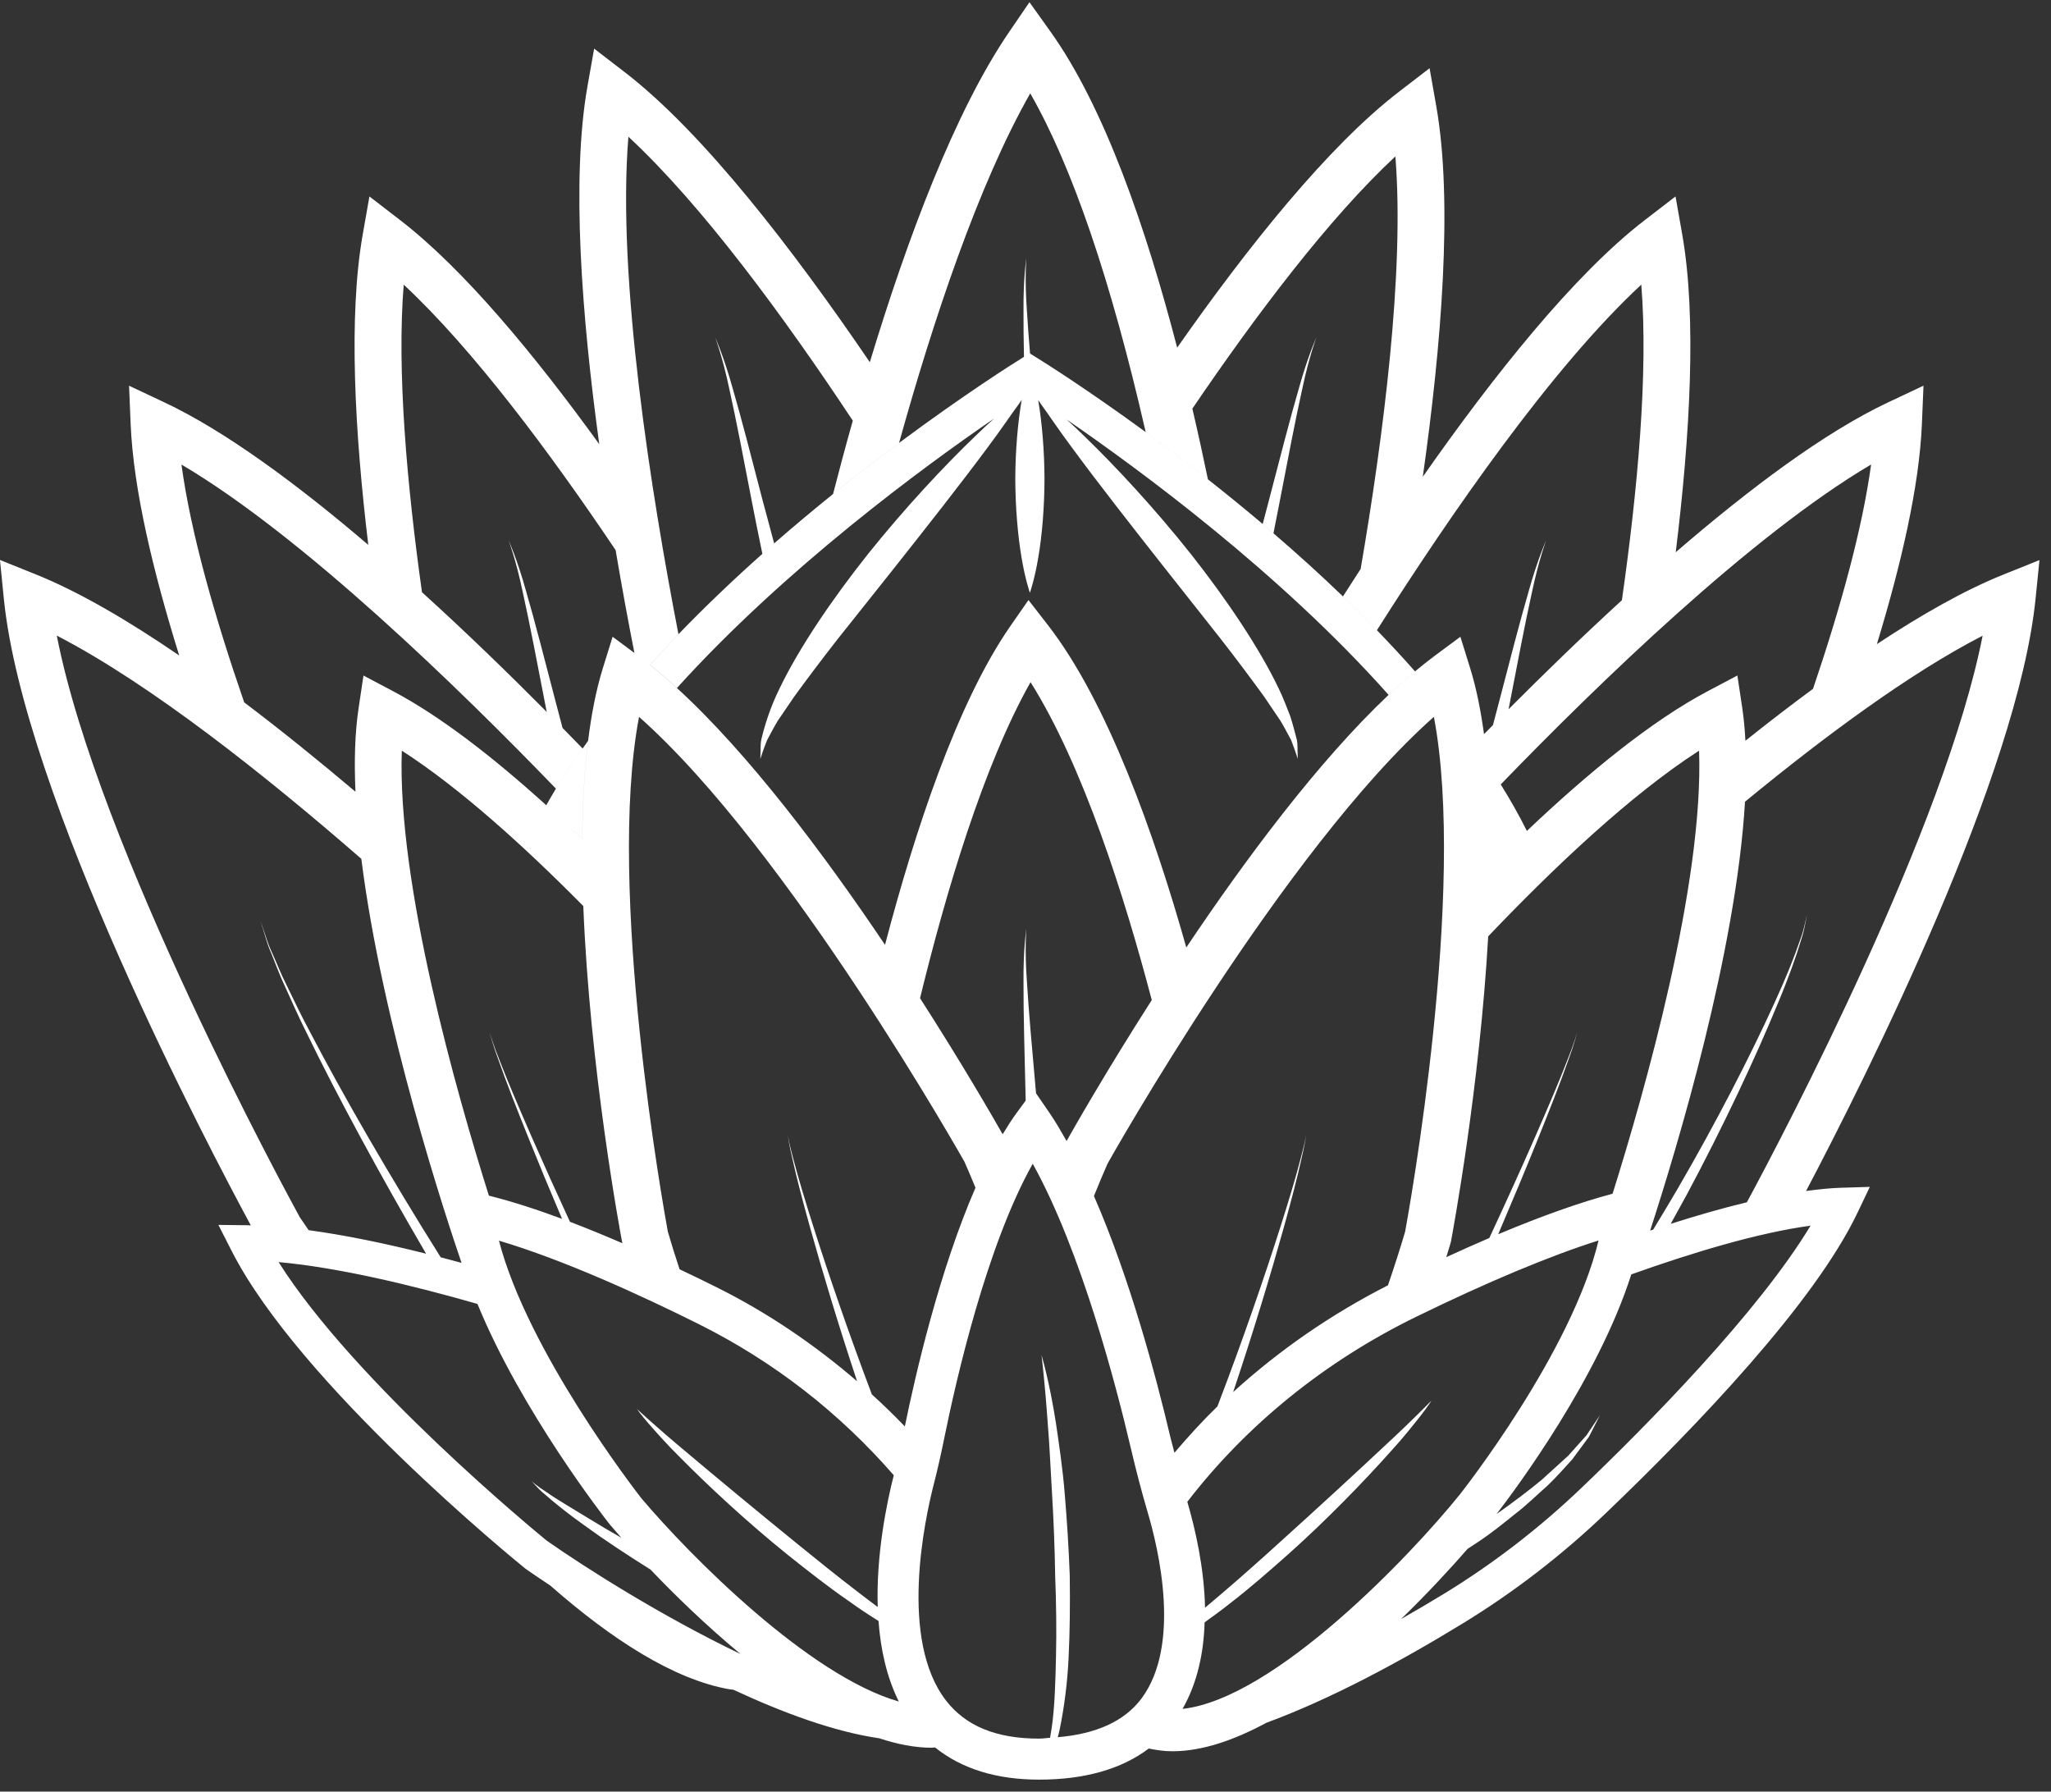 <svg width="158" height="138" viewBox="0 0 158 138" xmlns="http://www.w3.org/2000/svg"><rect x="0" y="0" width="158" height="138" fill="#333333" stroke="none"/><title>icon_white</title><desc>Created with Sketch.</desc><path d="M114.84 64.463c-.021-1.942-.1-3.841-.26-5.647.358.533.696 1.069 1.03 1.605.739 1.182 1.412 2.378 2.014 3.581-.683.649-1.36 1.309-2.032 1.973l-.757.75c.01-.757.013-1.512.005-2.262zm-70.723-.556c-.675-.639-1.352-1.265-2.035-1.883.242-.425.484-.853.744-1.28.639-1.038 1.332-2.066 2.056-3.089l.42-.592c-.216 1.736-.348 3.581-.41 5.495-.023.675-.036 1.363-.044 2.051l-.732-.701zm14.611-21.245l.907-.806c1.538-1.342 3.058-2.61 4.536-3.802 1.785-1.437 3.496-2.754 5.085-3.936 5.072-3.771 8.859-6.154 9.354-6.461l.27-.17.441-.273.028.015.683.428c.459.283 3.728 2.336 8.223 5.621 1.481 1.085 3.099 2.306 4.794 3.64 1.368 1.077 2.78 2.223 4.222 3.442l.829.716c1.78 1.53 3.581 3.153 5.353 4.861.884.85 1.757 1.716 2.617 2.602 1.002 1.038 1.984 2.094 2.937 3.174-.672.559-1.352 1.162-2.038 1.808-8.362-9.405-19.264-17.409-24.8-21.209.425.386.876.801 1.352 1.273 2.411 2.324 5.448 5.598 8.228 9.101 2.767 3.509 5.278 7.252 6.747 10.327.376.76.639 1.507.896 2.146.222.678.366 1.293.497 1.765.106.479.046.871.075 1.131l.008.402s-.16-.549-.513-1.458c-.234-.425-.487-.927-.819-1.481l-1.255-1.857c-.969-1.334-2.115-2.872-3.385-4.5-1.28-1.618-2.648-3.346-4.013-5.077-2.736-3.467-5.464-6.955-7.437-9.647-1-1.337-1.772-2.506-2.347-3.295l-.196-.283-.028-.018.005.023c.283 1.646.471 3.838.479 6.031-.005 2.192-.191 4.387-.477 6.033-.268 1.641-.647 2.738-.647 2.738s-.379-1.097-.647-2.738c-.283-1.646-.471-3.841-.479-6.033.008-2.192.198-4.384.484-6.031l.01-.054-.013.008-.224.325c-.582.786-1.36 1.955-2.365 3.292-1.989 2.689-4.732 6.18-7.481 9.647-1.378 1.729-2.751 3.46-4.042 5.077-1.275 1.628-2.429 3.166-3.4 4.5l-1.265 1.857c-.343.567-.598 1.085-.832 1.51-.343.868-.51 1.432-.51 1.432l.008-.399c.028-.255-.031-.678.082-1.167.234-.969.644-2.357 1.401-3.887 1.481-3.078 4.011-6.821 6.796-10.325 2.8-3.501 5.853-6.772 8.277-9.096.51-.502.994-.943 1.443-1.347-5.394 3.697-16.085 11.523-24.439 20.763-.696-.639-1.391-1.237-2.076-1.783.716-.799 1.448-1.584 2.192-2.36 2.099-2.177 4.284-4.25 6.466-6.193zm69.976 51.603c.417-.76.84-1.515 1.255-2.28 2.774-5.183 5.271-10.505 6.948-14.578.855-2.03 1.471-3.761 1.837-4.992.214-.608.286-1.11.361-1.448l.106-.515-.126.513c-.085.332-.173.832-.41 1.427-.407 1.216-1.085 2.919-2.004 4.913-1.819 3.998-4.495 9.215-7.442 14.274-.618 1.054-1.244 2.097-1.873 3.13l-.237.077c2.107-6.474 6.628-21.489 7.308-33.033 6.113-5.028 12.715-9.915 18.305-12.787-2.89 14.717-15.196 38.144-18.159 43.638-1.896.456-3.88 1.028-5.868 1.662zm-6.85 20.315c-3.241 3.102-6.798 5.845-10.57 8.153-1.146.701-2.257 1.347-3.349 1.973 2.089-2.027 3.861-3.959 5.124-5.407l.737-.484c1.066-.696 2.022-1.479 2.932-2.21.93-.708 1.713-1.504 2.481-2.169.737-.711 1.358-1.419 1.914-2.03l1.278-1.729.848-1.664-1.028 1.535-1.409 1.577-2.027 1.842c-1.02.85-2.21 1.744-3.498 2.653 1.543-1.999 7.836-10.466 10.381-18.46 4.794-1.708 9.789-3.207 13.81-3.753-4.062 6.729-12.579 15.346-17.623 20.173zm12.605-57.523c-.046-.876-.124-1.718-.24-2.509l-.379-2.517-2.251 1.19c-4.377 2.311-9.281 6.334-13.965 10.781-.683.649-1.36 1.309-2.032 1.973l-.757.75c.01-.757.013-1.512.005-2.262-.021-1.942-.1-3.841-.26-5.647.358.533.696 1.069 1.03 1.605 7.53-7.785 19.32-19.21 28.532-24.642-.69 5.054-2.406 11.175-4.475 17.278-1.744 1.283-3.491 2.63-5.209 4.001zm-85.053 58.345c-.412-.531-8.751-11.286-10.969-19.841 5.046 1.499 10.997 4.238 15.376 6.42 5.842 2.916 10.866 6.857 15.039 11.649-.559 2.2-1.36 6.126-1.237 10.15-.538-.402-1.077-.809-1.644-1.249-1.489-1.141-3.053-2.396-4.606-3.663-3.112-2.527-6.203-5.09-8.506-7.033-2.318-1.929-3.789-3.308-3.789-3.308s.281.422.866 1.09c.582.665 1.417 1.618 2.494 2.679 2.13 2.154 5.083 4.907 8.228 7.445 1.579 1.26 3.166 2.506 4.73 3.583.775.559 1.543 1.066 2.288 1.53.16 2.172.626 4.32 1.564 6.206-6.919-1.981-16.051-11.185-19.833-15.657zm41.693 16.224c1.146-2.012 1.631-4.323 1.698-6.664.639-.456 1.291-.93 1.95-1.455 1.502-1.157 3.027-2.488 4.536-3.828 3.009-2.692 5.814-5.6 7.831-7.86 1.023-1.115 1.801-2.112 2.349-2.805.549-.696.809-1.133.809-1.133s-1.396 1.45-3.614 3.498c-2.197 2.061-5.152 4.781-8.127 7.465-1.484 1.35-2.983 2.679-4.41 3.898l-1.291 1.092c-.067-3.073-.744-6.036-1.365-8.158 4.554-5.912 10.59-10.812 17.615-14.243 5.495-2.684 10.294-4.694 14.065-5.886-2.069 8.637-10.521 19.356-10.68 19.557-3.746 4.663-14.274 15.737-21.366 16.523zm19.362-76.411c2.535 13.339-1.914 38.01-2.215 39.651-.353 1.198-.799 2.602-1.324 4.135-4.384 2.231-8.393 5.008-11.925 8.223 1.551-4.619 2.911-9.127 3.9-12.669.59-2.12 1.048-3.895 1.327-5.15.299-1.249.397-1.976.397-1.976s-.124.724-.466 1.96c-.322 1.239-.842 2.999-1.51 5.09-1.221 3.846-2.939 8.838-4.861 13.851-1.17 1.136-2.262 2.336-3.31 3.57l-.312-1.198c-1.108-4.714-3.127-12.262-5.889-18.578.379-.935.739-1.798 1.051-2.499.142-.258 13.614-24.21 25.137-34.411zm-31.072-2.671c4.024 6.399 7.208 16.386 9.338 24.485-3.588 5.605-6.079 9.998-6.561 10.858-.42-.737-.84-1.468-1.28-2.112l-1.074-1.564c-.278-3.14-.564-6.244-.703-8.601-.18-2.452-.049-4.091-.049-4.091s-.234 1.631-.214 4.098c-.01 2.463.088 5.745.165 9.024l.003.131-.706.963c-.366.5-.721 1.056-1.069 1.633-.793-1.401-3.14-5.461-6.363-10.482 1.978-8.104 4.884-17.922 8.514-24.344zm-5.095 36.933c.258.582.551 1.27.853 2.007-2.792 6.414-4.634 14.431-5.443 18.388-.817-.855-1.667-1.677-2.54-2.47-1.775-4.694-3.359-9.312-4.506-12.921-.665-2.092-1.188-3.851-1.512-5.09-.34-1.237-.461-1.96-.461-1.96s.095.726.394 1.976c.276 1.255.734 3.029 1.329 5.15.927 3.328 2.182 7.509 3.619 11.834-3.261-2.805-6.842-5.255-10.804-7.231-.891-.446-1.868-.92-2.872-1.394-.345-1.054-.652-2.03-.904-2.898-.301-1.644-4.753-26.312-2.218-39.651 11.518 10.199 24.993 34.143 25.065 34.261zm-43.339-31.657c4.469 2.877 9.41 7.349 13.98 11.968.489 12.45 2.828 25.026 2.98 25.833l.031.139c-1.332-.574-2.687-1.136-4.039-1.651-1.072-2.324-2.056-4.506-2.903-6.435-1.059-2.421-1.919-4.446-2.473-5.884-.291-.714-.497-1.283-.623-1.677l-.204-.598.185.603c.113.397.304.974.574 1.695.51 1.458 1.311 3.511 2.3 5.961.742 1.844 1.597 3.908 2.535 6.108-1.947-.724-3.856-1.34-5.636-1.788-2.483-7.883-7.074-23.988-6.708-34.274zm93.271 34.127c-2.494.662-5.438 1.703-8.813 3.122 1.131-2.643 2.169-5.129 3.042-7.295.989-2.45 1.79-4.503 2.303-5.961.268-.721.459-1.298.572-1.695l.185-.603-.204.598c-.124.394-.33.963-.621 1.677-.554 1.437-1.417 3.462-2.476 5.884-.997 2.269-2.184 4.894-3.483 7.682-1.061.456-2.174.951-3.315 1.476l.317-1.043.044-.167c.139-.752 2.205-11.858 2.867-23.499 5.162-5.415 11.023-10.938 16.245-14.302.363 10.224-4.173 26.196-6.664 34.127zm-102.766 5.265c4.598.417 10.235 1.765 15.322 3.223 3.377 8.261 9.81 16.502 10.16 16.943l.031.039c.175.209.497.58.891 1.028-.876-.502-1.708-.987-2.45-1.448-1.36-.84-2.525-1.502-3.282-2.045-.786-.502-1.182-.863-1.182-.863l.263.281c.167.185.422.464.788.757.708.621 1.749 1.468 3.063 2.398 1.422 1.038 3.169 2.192 5.049 3.372 1.806 1.896 4.227 4.261 6.932 6.502-6.028-2.888-11.932-6.628-14.933-8.735-.801-.652-14.761-12.131-20.652-21.451zm51.42 33.777c-3.64-4.694-1.646-13.944-.945-16.67.312-1.208.58-2.424.829-3.653.909-4.472 3.259-14.748 6.793-21.028 3.746 6.736 6.466 17.252 7.527 21.783.435 1.86.866 3.493 1.306 4.99.884 2.962 2.607 10.304-.456 14.418-1.319 1.765-3.516 2.731-6.45 2.98.054-.216.118-.428.162-.659.325-1.592.582-3.47.675-5.484.098-2.014.118-4.163.088-6.309-.077-2.143-.219-4.284-.386-6.288-.162-2.004-.446-3.861-.678-5.453-.492-3.181-1.11-5.242-1.11-5.242s.26 2.125.482 5.314c.139 1.595.209 3.46.332 5.453.121 1.991.204 4.119.237 6.247.082 2.125.111 4.253.062 6.242-.046 1.989-.098 3.849-.322 5.412l-.134.811c-.289.013-.538.064-.84.064-3.297 0-5.642-.958-7.172-2.929zm-24.472-120.458c5.721 5.309 12.053 13.962 17.288 21.871-.549 1.942-1.056 3.841-1.522 5.652 1.785-1.437 3.496-2.754 5.085-3.936 2.602-9.354 6.103-19.897 10.106-26.927 3.241 5.66 6.216 14.39 8.893 26.088 1.481 1.085 3.099 2.306 4.794 3.64-.366-1.759-.76-3.573-1.198-5.443 4.884-7.19 10.523-14.673 15.639-19.429.716 8.882-.933 21.616-2.674 31.773-.466.719-.914 1.419-1.363 2.118.884.85 1.757 1.716 2.617 2.602 5.678-8.947 13.462-20.212 20.364-26.616.551 6.803-.289 15.868-1.494 24.308-3.107 2.844-6.077 5.734-8.733 8.4l.049-.237c.626-3.223 1.231-6.443 1.77-8.841.507-2.409 1.082-3.947 1.082-3.947s-.672 1.504-1.334 3.882c-.693 2.365-1.504 5.546-2.334 8.717l-.433 1.644-.688.701c-.252-1.844-.595-3.56-1.064-5.072l-.757-2.432-2.043 1.517c-.479.355-.961.742-1.448 1.149-.672.559-1.352 1.162-2.038 1.808-5.441 5.139-11.062 12.708-15.585 19.457-2.481-8.797-6.079-18.921-10.652-24.818l-1.507-1.942-1.404 2.02c-4.101 5.915-7.36 15.817-9.647 24.539-4.655-6.922-10.459-14.686-16.028-19.779-.696-.639-1.391-1.237-2.076-1.783.716-.799 1.448-1.584 2.192-2.36-2.074-10.709-4.755-27.378-3.856-38.324zm-5.58 50.212c.639-1.038 1.332-2.066 2.056-3.089-.497-.513-1.018-1.043-1.548-1.584l-.492-1.865c-.827-3.171-1.641-6.353-2.331-8.717-.659-2.378-1.337-3.882-1.337-3.882s.58 1.538 1.082 3.947c.538 2.398 1.146 5.618 1.772 8.841l.088.441c-2.89-2.911-6.177-6.105-9.611-9.22-1.159-8.259-1.945-17.051-1.407-23.689 5.353 4.982 11.286 12.952 16.324 20.446.487 2.877.981 5.551 1.448 7.921l-1.68-1.247-.755 2.432c-.513 1.651-.881 3.542-1.133 5.585-.216 1.736-.348 3.581-.41 5.495-.023.675-.036 1.363-.044 2.051l-.732-.701c-.675-.639-1.352-1.265-2.035-1.883-4.019-3.64-8.115-6.839-11.832-8.802l-2.251-1.19-.376 2.517c-.289 1.914-.345 4.096-.242 6.432-2.751-2.326-5.652-4.676-8.571-6.883-2.228-6.445-4.106-12.978-4.833-18.318 9.354 5.52 21.363 17.211 28.849 24.964zm-19.743 32.997c-.837-1.53-15.531-28.488-18.71-44.782 7.218 3.722 16.116 10.799 23.46 17.193 1.6 12.78 6.559 27.736 7.72 31.121l-1.607-.43c-3.903-6.211-7.566-12.55-10.106-17.432-.665-1.229-1.208-2.388-1.705-3.408-.518-1.01-.868-1.937-1.206-2.679-.35-.739-.495-1.365-.652-1.772l-.211-.634.193.639c.144.412.276 1.046.605 1.796.314.75.639 1.69 1.128 2.718.471 1.033.984 2.21 1.613 3.46 2.316 4.776 5.639 10.928 9.215 17.035-3.068-.768-6.175-1.425-9.047-1.811l-.69-1.012zm134.029-50.599l-2.767 1.11c-2.978 1.193-6.311 3.081-9.761 5.363 1.886-6.183 3.266-12.174 3.467-16.927l.124-2.978-2.697 1.27c-4.918 2.311-10.729 6.675-16.389 11.556 1.095-8.9 1.628-18.056.502-24.467l-.518-2.937-2.365 1.821c-5.456 4.196-11.641 11.968-17.105 19.774 1.432-10.098 2.339-21.142 1.041-28.537l-.518-2.934-2.362 1.816c-5.469 4.207-11.646 11.948-17.082 19.707-2.38-9.153-5.587-18.506-9.766-24.351l-1.613-2.257-1.564 2.29c-4.189 6.128-7.872 15.984-10.734 25.438-5.868-8.622-12.821-17.677-18.875-22.334l-2.362-1.819-.52 2.934c-1.247 7.115-.441 17.682.914 27.535-4.992-6.904-10.451-13.498-15.343-17.262l-2.362-1.821-.518 2.937c-1.103 6.278-.618 15.181.43 23.901-5.448-4.65-11.005-8.766-15.732-10.989l-2.697-1.27.124 2.978c.211 4.974 1.716 11.311 3.74 17.8-3.903-2.671-7.697-4.897-11.041-6.244l-2.767-1.113.296 2.968c1.51 15.139 15.778 42.268 19.029 48.288l-.263-.013-2.236-.026 1.015 1.994c5.247 10.317 21.891 23.88 22.597 24.452l.075.057c.139.1.835.582 1.893 1.285 4.668 4.098 9.488 7.241 13.831 7.988l.26.026c3.818 1.78 7.777 3.241 11.247 3.743 1.378.456 2.733.726 4.037.726l.258-.021c2.038 1.641 4.717 2.478 8.012 2.478 3.514 0 6.342-.809 8.449-2.396.595.124 1.195.211 1.816.211 2.311 0 4.786-.868 7.244-2.195 4.956-1.824 10.325-4.712 15.137-7.656 3.936-2.406 7.651-5.268 11.031-8.506 7.002-6.705 16.044-16.157 19.362-23.112l.956-2.002-2.218.067c-.842.026-1.752.121-2.695.25 4.781-9.081 16.317-32.121 17.682-45.63l.299-2.968zm-78.054-23.282s-.234 1.633-.214 4.098c-.005 1.046.01 2.254.036 3.529l.441-.273.028.015c-.098-1.177-.185-2.303-.242-3.279-.18-2.452-.049-4.091-.049-4.091m21.265 10.075c.507-2.409 1.082-3.949 1.082-3.949s-.672 1.504-1.334 3.882c-.693 2.365-1.504 5.546-2.334 8.72l-.466 1.772.829.716c.155-.76.304-1.533.453-2.303.626-3.223 1.231-6.443 1.77-8.838m-41.565 8.653c-.827-3.174-1.638-6.355-2.331-8.72-.659-2.378-1.334-3.882-1.334-3.882s.577 1.54 1.082 3.949c.538 2.396 1.146 5.616 1.77 8.838.258 1.319.518 2.628.783 3.89l.907-.806c-.291-1.069-.585-2.161-.876-3.269" fill="#fff"/></svg>